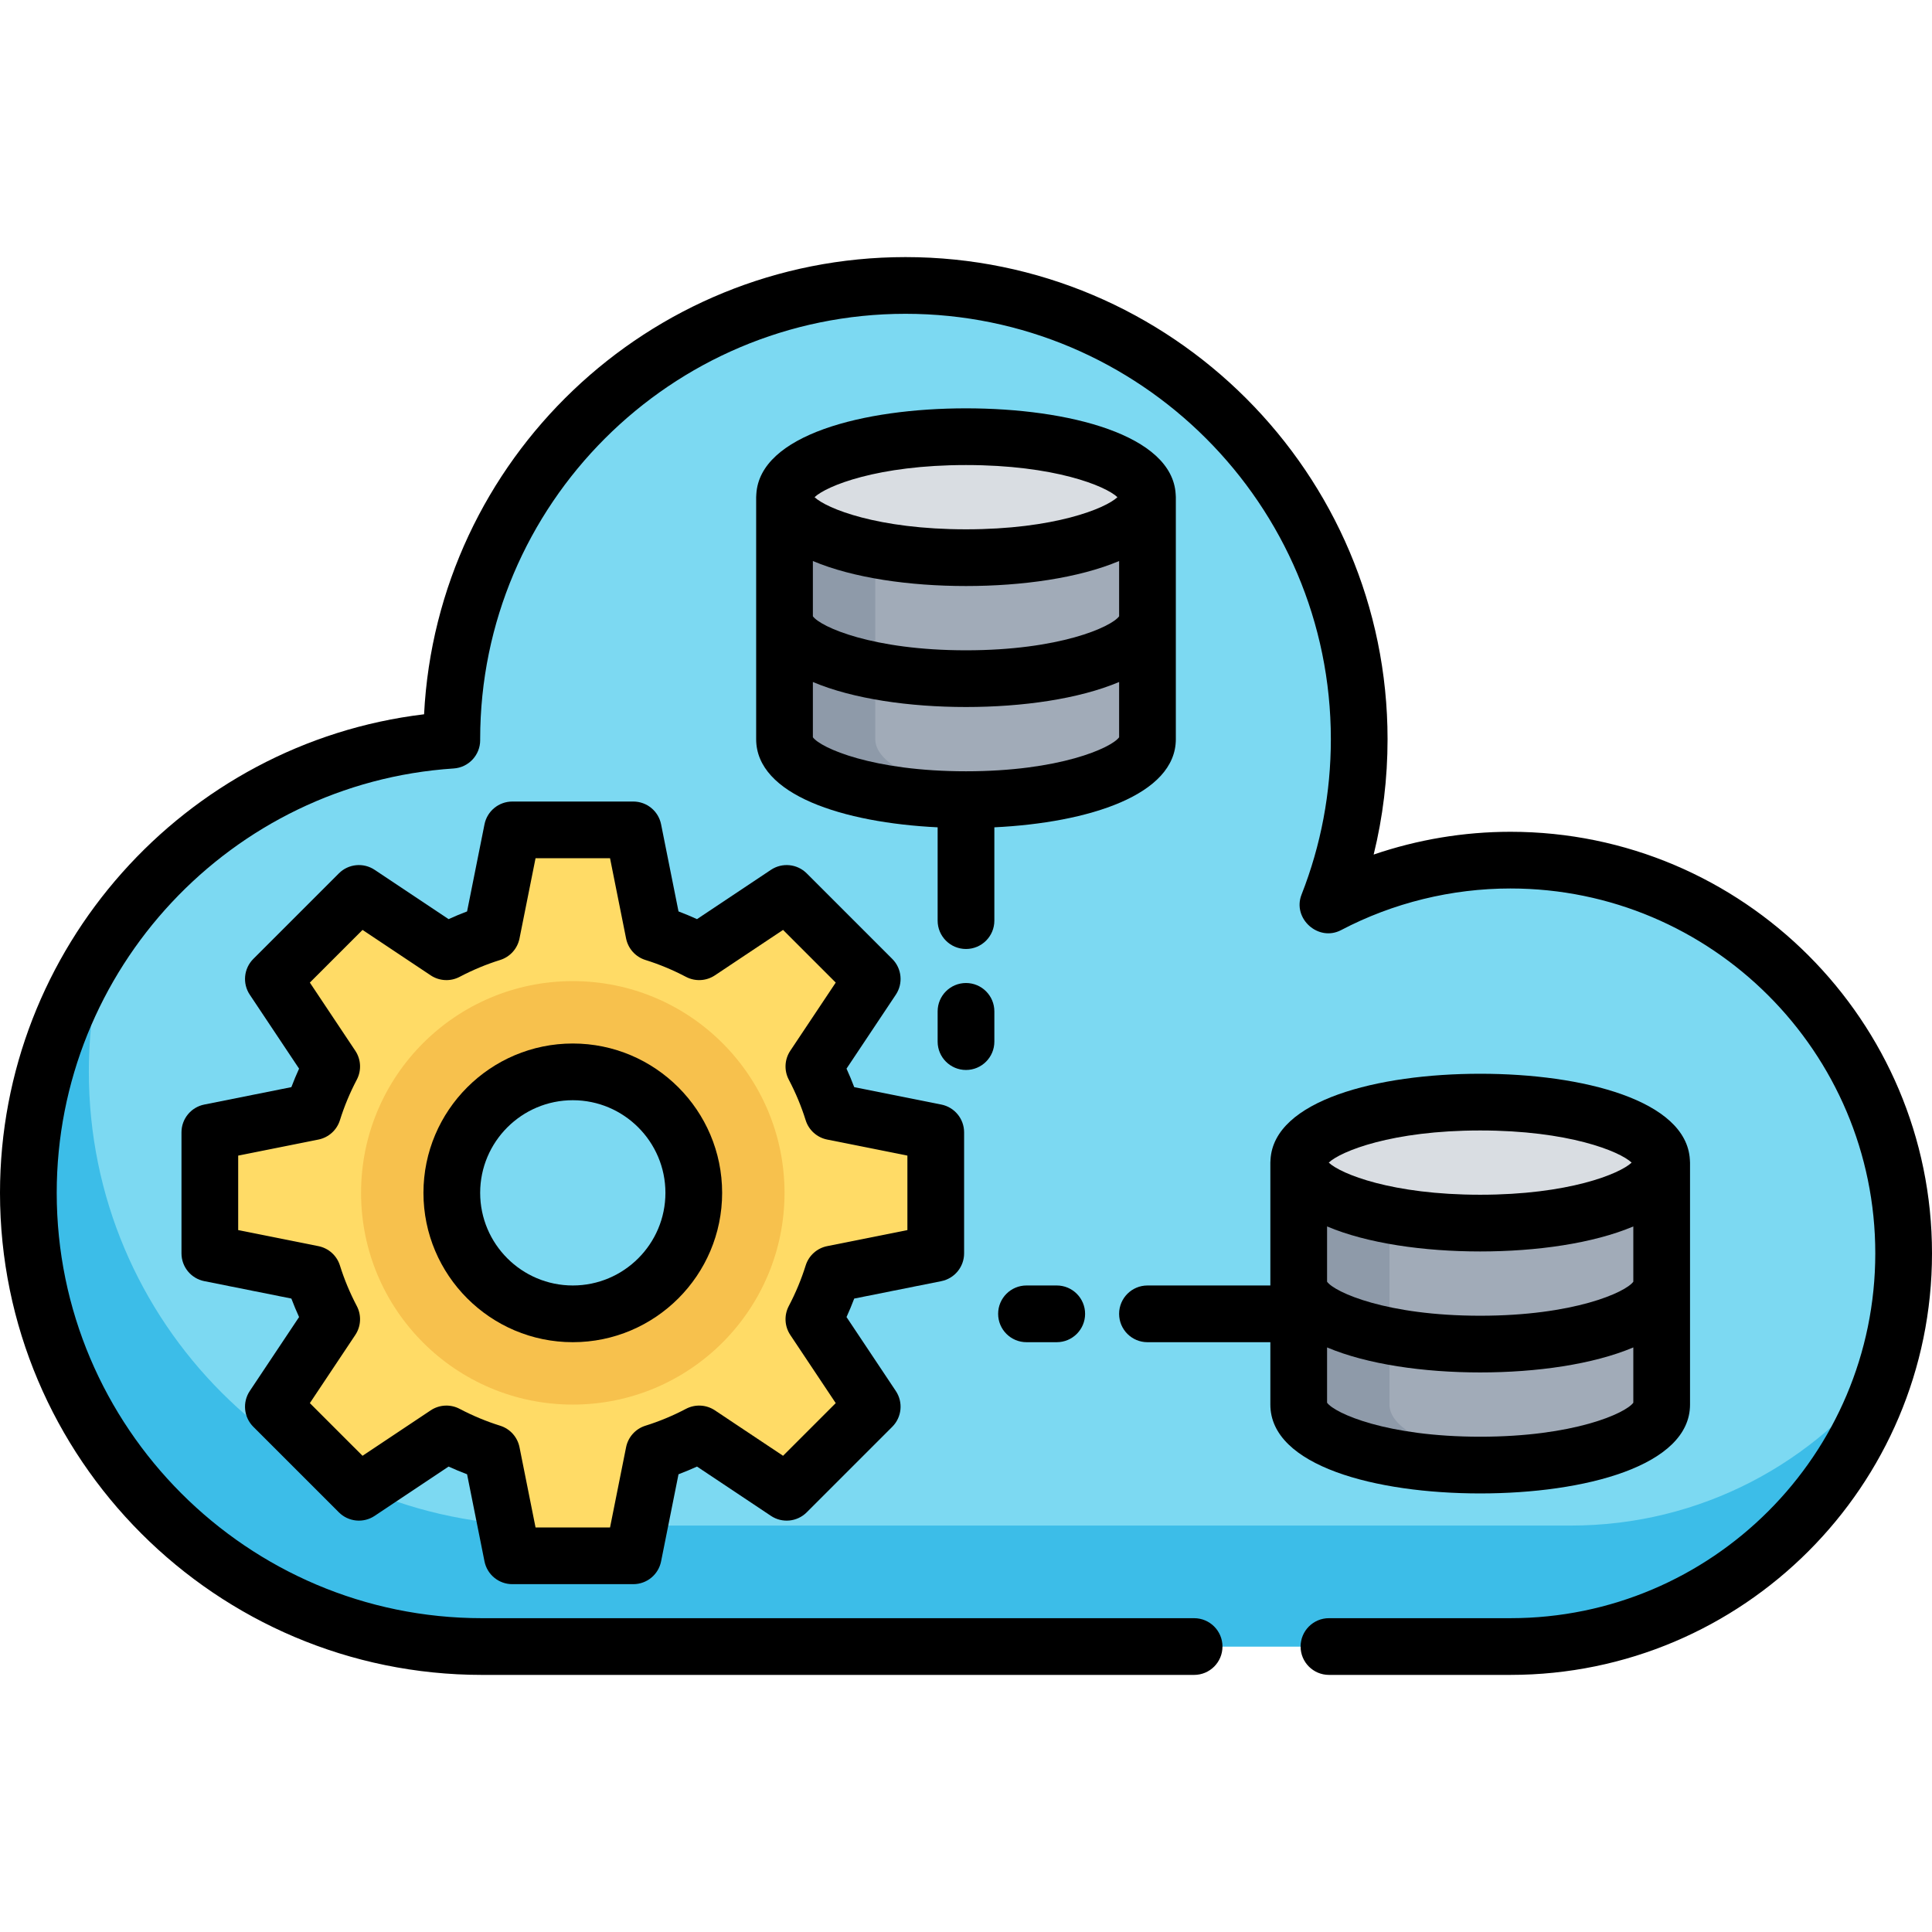 <?xml version="1.0" encoding="iso-8859-1"?>
<!-- Generator: Adobe Illustrator 19.0.0, SVG Export Plug-In . SVG Version: 6.00 Build 0)  -->
<svg xmlns="http://www.w3.org/2000/svg" xmlns:xlink="http://www.w3.org/1999/xlink" version="1.1" id="Capa_1" x="0px" y="0px" viewBox="0 0 512 512" style="enable-background:new 0 0 512 512;" xml:space="preserve">
<path style="fill:#7CD9F2;" d="M400.282,227.945c-17.459,0-33.912,4.3-48.366,11.889c5.349-13.615,8.288-28.44,8.288-43.952  c0-66.404-53.831-120.235-120.235-120.235s-120.235,53.831-120.235,120.235c0,0.091,0.003,0.181,0.003,0.273  C57.07,200.279,7.515,252.407,7.515,316.117c0,66.404,53.831,120.235,120.235,120.235h272.532  c57.55,0,104.204-46.653,104.204-104.204S457.832,227.945,400.282,227.945z"/>
<path style="fill:#3CBDE8;" d="M416.313,404.29H143.781c-66.404,0-120.235-53.831-120.235-120.235  c0-12.932,2.042-25.389,5.821-37.061c-13.766,19.553-21.853,43.393-21.853,69.124c0,66.404,53.831,120.235,120.235,120.235h272.532  c47.181,0,87.031-31.359,99.862-74.37C481.163,387.646,450.683,404.29,416.313,404.29z"/>
<path style="fill:#FFDB66;" d="M247.984,332.149v-32.063l-27.303-5.461c-1.303-4.178-2.989-8.185-4.992-11.999l15.458-23.188  l-22.671-22.671l-23.188,15.458c-3.814-2.004-7.821-3.689-11.999-4.992l-5.461-27.303h-32.063l-5.461,27.303  c-4.178,1.303-8.185,2.988-11.999,4.992l-23.188-15.458l-22.671,22.671l15.458,23.188c-2.004,3.814-3.689,7.821-4.992,11.999  l-27.303,5.461v32.063l27.303,5.461c1.303,4.178,2.988,8.185,4.992,11.999l-15.458,23.188l22.671,22.671l23.188-15.458  c3.814,2.004,7.821,3.689,11.999,4.992l5.461,27.303h32.063l5.461-27.303c4.178-1.303,8.185-2.988,11.999-4.992l23.188,15.458  l22.671-22.671l-15.458-23.188c2.004-3.814,3.689-7.821,4.992-11.999L247.984,332.149z M151.796,348.18  c-17.708,0-32.063-14.355-32.063-32.063c0-17.708,14.355-32.063,32.063-32.063s32.063,14.355,32.063,32.063  C183.859,333.825,169.504,348.18,151.796,348.18z"/>
<path style="fill:#F7C14D;" d="M151.796,260.008c-30.989,0-56.11,25.121-56.11,56.11s25.121,56.11,56.11,56.11  s56.11-25.121,56.11-56.11S182.785,260.008,151.796,260.008z M151.796,348.18c-17.708,0-32.063-14.355-32.063-32.063  c0-17.708,14.355-32.063,32.063-32.063s32.063,14.355,32.063,32.063C183.859,333.825,169.504,348.18,151.796,348.18z"/>
<path style="fill:#A1ABB8;" d="M344.172,308.102v64.125c0,8.854,21.532,16.031,48.094,16.031s48.094-7.177,48.094-16.031v-64.125  H344.172z"/>
<path style="fill:#8E9AA9;" d="M368.219,372.227v-64.125h-24.047v64.125c0,8.854,21.532,16.031,48.094,16.031  c4.152,0,8.181-0.175,12.023-0.505C383.546,385.974,368.219,379.697,368.219,372.227z"/>
<ellipse style="fill:#D9DDE2;" cx="392.266" cy="308.102" rx="48.094" ry="16.031"/>
<path style="fill:#A1ABB8;" d="M207.906,131.757v64.125c0,8.854,21.532,16.031,48.094,16.031s48.094-7.177,48.094-16.031v-64.125  H207.906z"/>
<path style="fill:#8E9AA9;" d="M231.953,195.883v-64.125h-24.047v64.125c0,8.854,21.532,16.031,48.094,16.031  c4.152,0,8.181-0.175,12.023-0.505C247.28,209.629,231.953,203.352,231.953,195.883z"/>
<ellipse style="fill:#D9DDE2;" cx="256" cy="131.757" rx="48.094" ry="16.031"/>
<path d="M400.282,220.431c-12.339,0-24.627,2.063-36.247,6.036c2.448-9.949,3.683-20.183,3.683-30.584  c0-70.442-57.308-127.75-127.75-127.75c-68.231,0-124.14,53.769-127.582,121.16C48.829,196.926,0,251.353,0,316.117  c0,70.442,57.308,127.75,127.75,127.75h188.702c4.15,0,7.515-3.365,7.515-7.515c0-4.15-3.365-7.515-7.515-7.515H127.75  c-62.154,0-112.72-50.566-112.72-112.72c0-59.182,46.21-108.582,105.201-112.465c3.95-0.26,7.021-3.54,7.021-7.499l-0.003-0.272  c0-62.154,50.566-112.72,112.72-112.72s112.72,50.566,112.72,112.72c0,14.223-2.613,28.086-7.768,41.204  c-2.488,6.332,4.455,12.569,10.487,9.401c13.742-7.215,29.259-11.029,44.874-11.029c53.314,0,96.689,43.375,96.689,96.689  s-43.375,96.689-96.689,96.689h-48.094c-4.15,0-7.515,3.365-7.515,7.515c0,4.15,3.365,7.515,7.515,7.515h48.094  C461.883,443.867,512,393.75,512,332.149S461.883,220.431,400.282,220.431z"/>
<path d="M151.796,276.54c-21.823,0-39.577,17.755-39.577,39.577c0,21.823,17.755,39.577,39.577,39.577s39.577-17.755,39.577-39.577  C191.374,294.295,173.619,276.54,151.796,276.54z M151.796,340.665c-13.535,0-24.548-11.012-24.548-24.548  c0-13.535,11.012-24.548,24.548-24.548c13.535,0,24.548,11.013,24.548,24.548C176.344,329.653,165.332,340.665,151.796,340.665z"/>
<path d="M249.458,339.517c3.513-0.702,6.041-3.786,6.041-7.368v-32.063c0-3.582-2.528-6.666-6.041-7.368l-23.081-4.616  c-0.622-1.647-1.303-3.282-2.041-4.9l13.064-19.595c1.987-2.981,1.594-6.95-0.939-9.482l-22.671-22.671  c-2.533-2.533-6.502-2.926-9.482-0.939l-19.595,13.064c-1.617-0.737-3.253-1.419-4.901-2.041l-4.616-23.081  c-0.702-3.513-3.786-6.041-7.368-6.041h-32.063c-3.582,0-6.666,2.528-7.368,6.041l-4.616,23.081c-1.647,0.622-3.282,1.303-4.9,2.041  l-19.595-13.064c-2.98-1.987-6.949-1.594-9.482,0.939l-22.671,22.671c-2.533,2.533-2.926,6.502-0.939,9.482l13.064,19.595  c-0.737,1.617-1.419,3.252-2.041,4.9l-23.081,4.616c-3.514,0.702-6.042,3.786-6.042,7.368v32.063c0,3.582,2.528,6.666,6.041,7.368  l23.081,4.616c0.622,1.647,1.303,3.282,2.041,4.901l-13.064,19.595c-1.987,2.981-1.594,6.95,0.939,9.482l22.671,22.671  c2.533,2.533,6.501,2.926,9.482,0.939l19.595-13.064c1.617,0.737,3.252,1.419,4.9,2.041l4.616,23.081  c0.702,3.513,3.786,6.041,7.368,6.041h32.063c3.582,0,6.666-2.528,7.368-6.041l4.616-23.081c1.647-0.622,3.282-1.303,4.901-2.041  l19.595,13.064c2.981,1.987,6.95,1.595,9.482-0.939l22.673-22.671c2.533-2.533,2.926-6.502,0.939-9.482l-13.064-19.595  c0.737-1.618,1.419-3.253,2.041-4.901L249.458,339.517z M209.436,353.777l12.042,18.062l-13.959,13.959l-18.062-12.042  c-2.288-1.526-5.228-1.679-7.663-0.4c-3.487,1.832-7.101,3.336-10.741,4.47c-2.625,0.818-4.594,3.005-5.133,5.7l-4.251,21.263  h-19.742l-4.252-21.263c-0.539-2.696-2.508-4.883-5.133-5.7c-3.64-1.134-7.254-2.639-10.741-4.47  c-2.437-1.281-5.375-1.126-7.663,0.4l-18.062,12.042L82.115,371.84l12.042-18.062c1.526-2.288,1.679-5.228,0.4-7.663  c-1.832-3.487-3.336-7.101-4.47-10.741c-0.818-2.625-3.005-4.594-5.7-5.133l-21.264-4.252v-19.742l21.263-4.252  c2.696-0.539,4.883-2.508,5.7-5.133c1.134-3.64,2.639-7.254,4.47-10.741c1.28-2.435,1.126-5.375-0.4-7.663l-12.042-18.062  l13.959-13.959l18.062,12.042c2.287,1.526,5.228,1.679,7.663,0.4c3.487-1.832,7.1-3.336,10.741-4.47  c2.625-0.818,4.593-3.005,5.133-5.7l4.252-21.264h19.742l4.252,21.263c0.539,2.696,2.508,4.883,5.133,5.7  c3.64,1.134,7.254,2.638,10.741,4.47c2.436,1.28,5.374,1.125,7.663-0.4l18.062-12.042l13.959,13.959l-12.042,18.062  c-1.526,2.288-1.679,5.227-0.4,7.663c1.832,3.487,3.335,7.1,4.47,10.741c0.818,2.625,3.005,4.593,5.7,5.133l21.264,4.252v19.742  l-21.263,4.252c-2.696,0.539-4.883,2.508-5.7,5.133c-1.134,3.64-2.638,7.254-4.47,10.741  C207.757,348.55,207.91,351.488,209.436,353.777z"/>
<path d="M447.875,372.227v-64.125c0-0.269-0.015-0.534-0.043-0.797c-0.904-15.702-28.345-22.749-55.566-22.749  s-54.662,7.048-55.566,22.749c-0.028,0.262-0.043,0.527-0.043,0.797v32.564h-32.564c-4.15,0-7.515,3.365-7.515,7.515  c0,4.15,3.365,7.515,7.515,7.515h32.564v16.532c0,16.265,27.93,23.546,55.609,23.546  C419.945,395.773,447.875,388.492,447.875,372.227z M351.687,325.02c10.653,4.505,25.648,6.628,40.579,6.628  s29.926-2.123,40.579-6.628v14.648c-2.063,2.829-15.827,9.014-40.579,9.014s-38.516-6.185-40.579-9.014V325.02z M392.266,299.585  c23.386,0,36.966,5.522,40.133,8.517c-3.167,2.995-16.747,8.517-40.133,8.517s-36.966-5.522-40.133-8.517  C355.3,305.107,368.88,299.585,392.266,299.585z M351.687,371.733v-14.651c10.653,4.505,25.648,6.628,40.579,6.628  s29.926-2.123,40.579-6.628v14.651c-2.071,2.831-15.837,9.011-40.579,9.011C367.524,380.744,353.758,374.564,351.687,371.733z"/>
<path d="M272.031,340.665c-4.15,0-7.515,3.365-7.515,7.515c0,4.15,3.365,7.515,7.515,7.515h8.016c4.15,0,7.515-3.365,7.515-7.515  c0-4.15-3.365-7.515-7.515-7.515H272.031z"/>
<path d="M311.609,195.883v-64.125c0-0.269-0.015-0.534-0.043-0.797c-0.904-15.702-28.345-22.749-55.566-22.749  s-54.662,7.048-55.566,22.749c-0.028,0.262-0.043,0.527-0.043,0.797v64.125c0,14.79,23.094,22.15,48.094,23.364v24.73  c0,4.15,3.365,7.515,7.515,7.515c4.15,0,7.515-3.365,7.515-7.515v-24.73C288.514,218.033,311.609,210.672,311.609,195.883z   M215.421,148.675c10.653,4.505,25.648,6.628,40.579,6.628c14.931,0,29.926-2.123,40.579-6.628v14.648  c-2.063,2.829-15.827,9.014-40.579,9.014s-38.516-6.185-40.579-9.014V148.675z M256,123.241c23.386,0,36.966,5.522,40.133,8.517  c-3.167,2.995-16.747,8.517-40.133,8.517s-36.966-5.522-40.133-8.517C219.034,128.762,232.614,123.241,256,123.241z M256,204.399  c-24.742,0-38.508-6.18-40.579-9.011v-14.651c10.653,4.505,25.648,6.628,40.579,6.628c14.931,0,29.926-2.123,40.579-6.628v14.651  C294.508,198.219,280.742,204.399,256,204.399z"/>
<path d="M263.515,276.039v-8.016c0-4.15-3.365-7.515-7.515-7.515c-4.15,0-7.515,3.365-7.515,7.515v8.016  c0,4.15,3.365,7.515,7.515,7.515C260.15,283.554,263.515,280.189,263.515,276.039z"/>
<g>
</g>
<g>
</g>
<g>
</g>
<g>
</g>
<g>
</g>
<g>
</g>
<g>
</g>
<g>
</g>
<g>
</g>
<g>
</g>
<g>
</g>
<g>
</g>
<g>
</g>
<g>
</g>
<g>
</g>
</svg>
